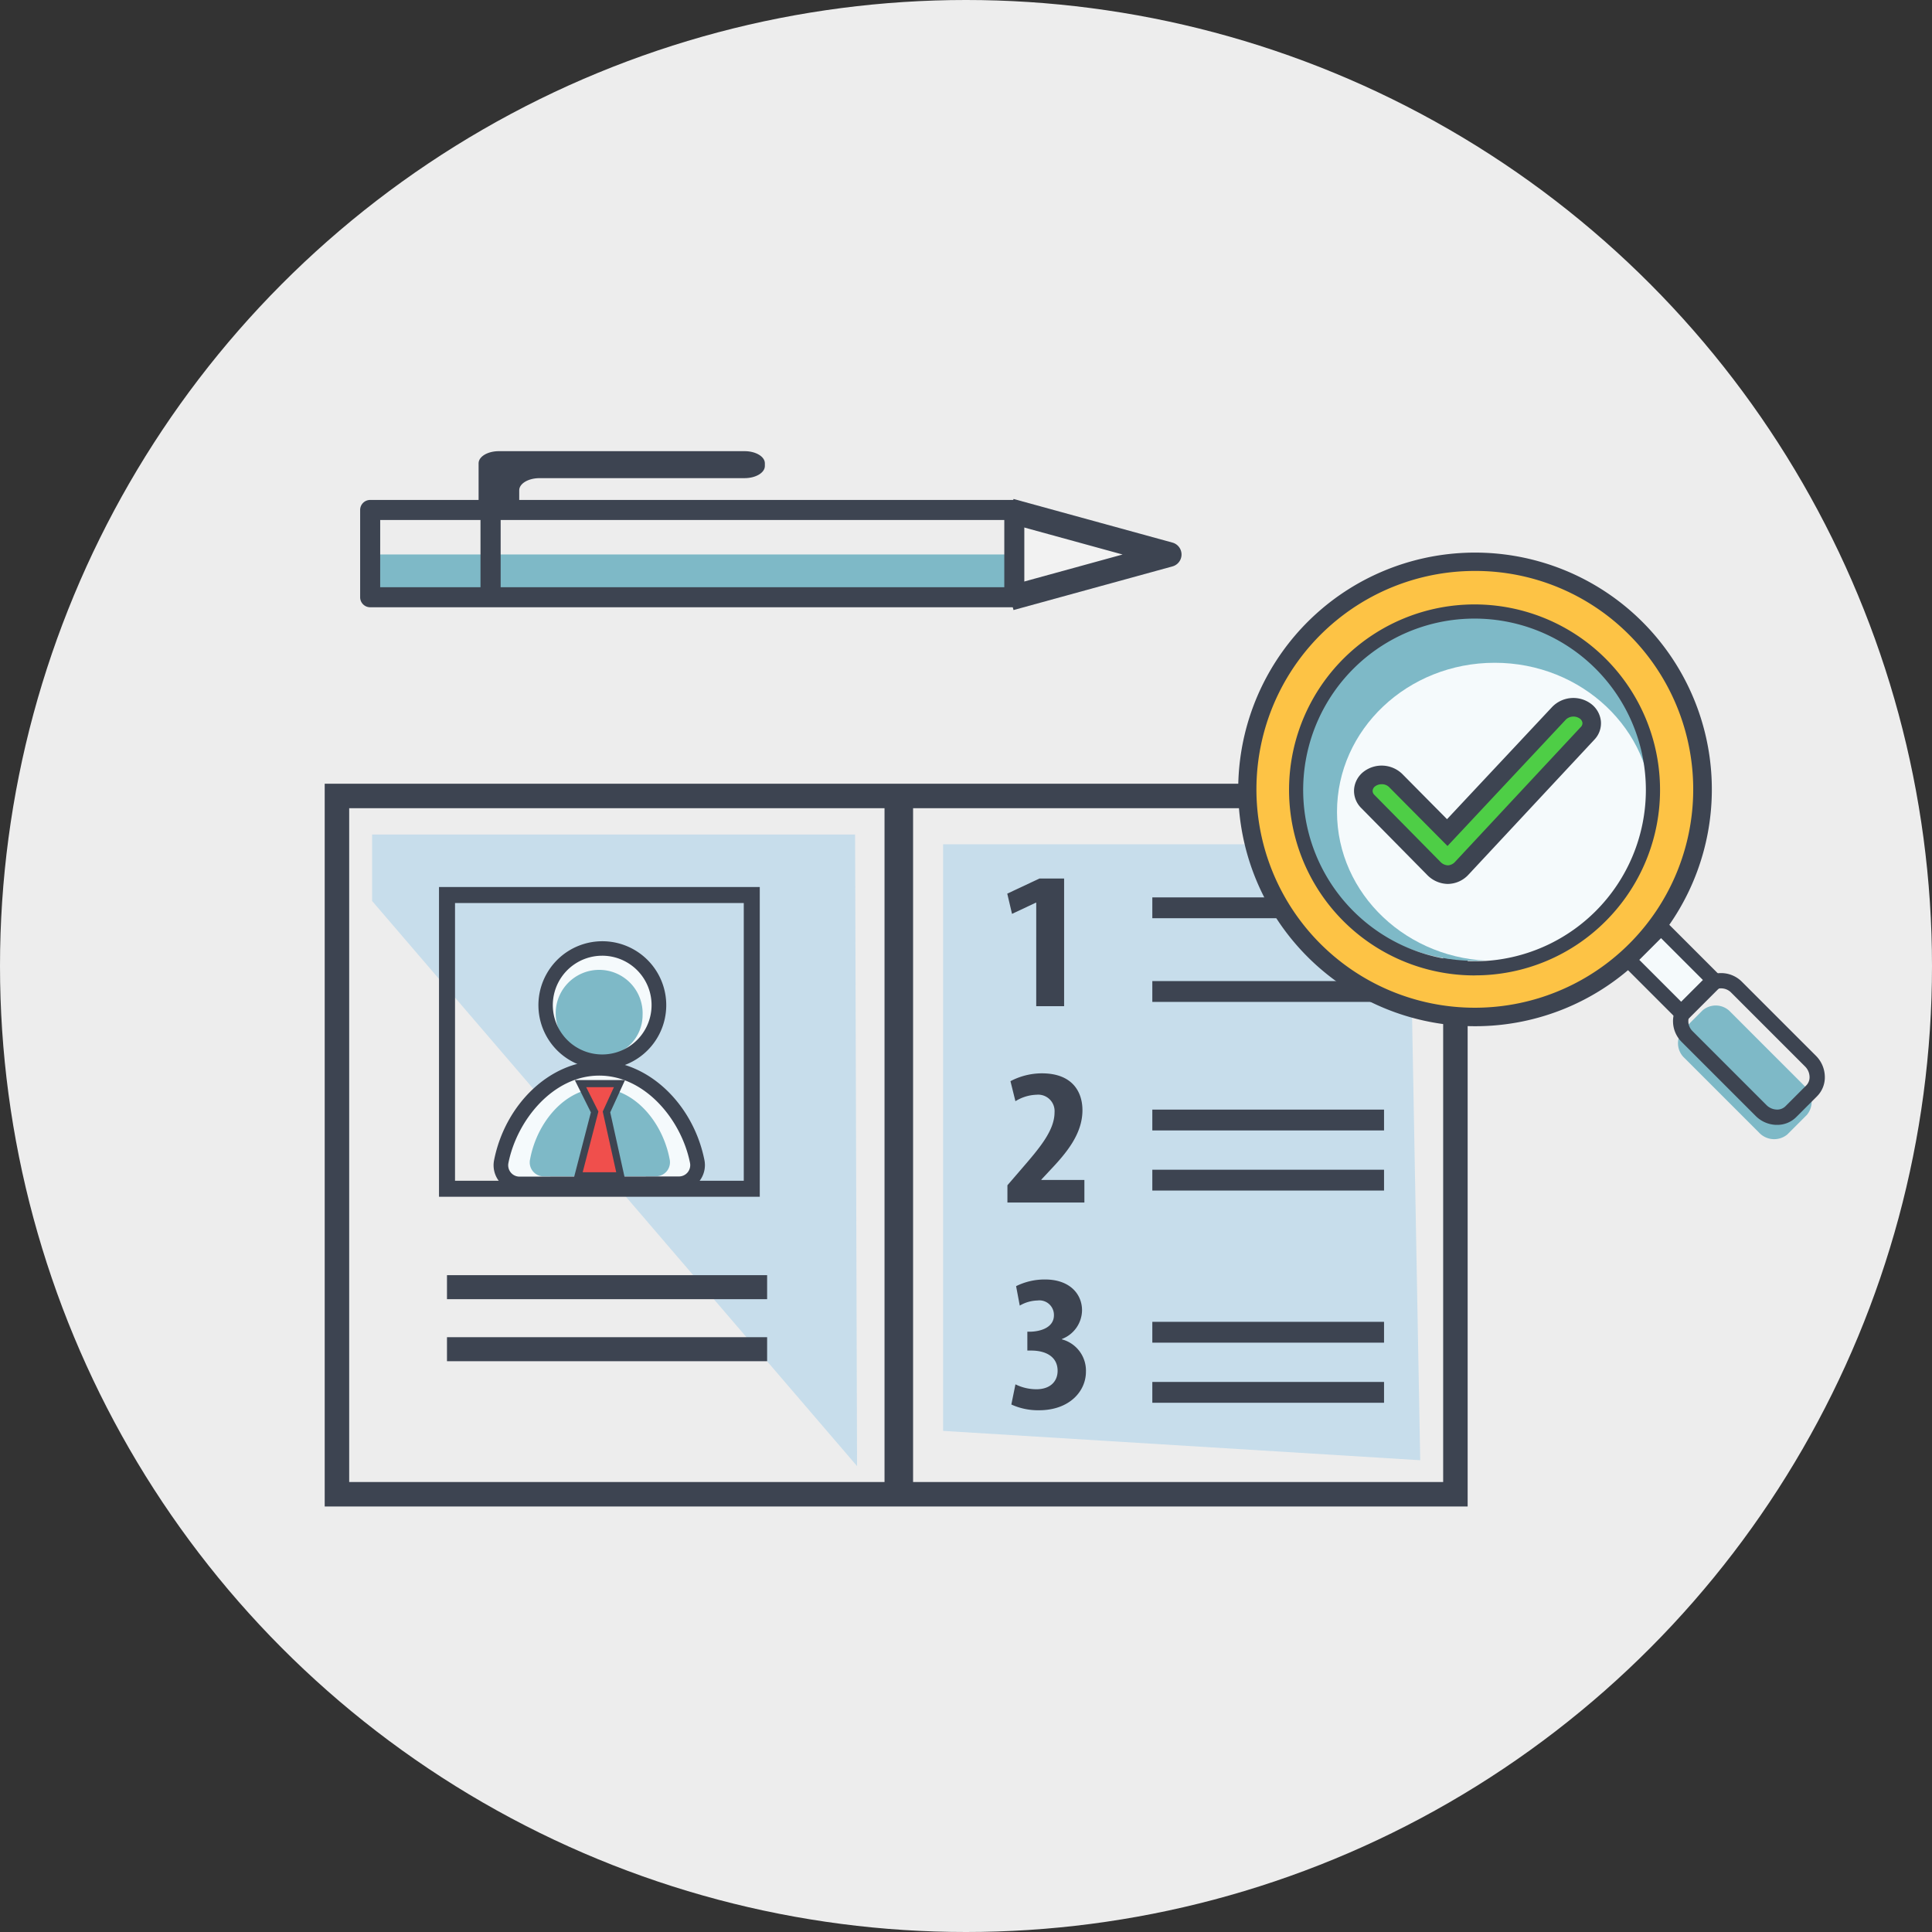 <svg xmlns="http://www.w3.org/2000/svg" width="168" height="168" viewBox="0 0 168 168">
  <rect x="0" y="0" width="168" height="168" fill="#333333" stroke="none"/>
  <g id="Group_23641" data-name="Group 23641" transform="translate(-495 -1762)">
    <circle id="Ellipse_972" data-name="Ellipse 972" cx="84" cy="84" r="84" transform="translate(495 1762)" fill="#ededed"/>
    <g id="Group_17776" data-name="Group 17776" transform="translate(-1111.621 256.035)">
      <g id="Group_17766" data-name="Group 17766" transform="translate(1634.856 1574.116)">
        <g id="Group_17750" data-name="Group 17750" transform="translate(0 0)">
          <path id="Path_46288" data-name="Path 46288" d="M1654.972,1656.919v5.781l42.167,49.139-.17-54.92Z" transform="translate(-1650.848 -1652.504)" fill="#c7ddeb"/>
          <path id="Path_46289" data-name="Path 46289" d="M1897.108,1661.065v51.009l41.488,2.551-.984-53.56Z" transform="translate(-1843.334 -1655.8)" fill="#c7ddeb"/>
          <g id="Group_17749" data-name="Group 17749">
            <g id="Group_17742" data-name="Group 17742">
              <rect id="Rectangle_4504" data-name="Rectangle 4504" width="2.483" height="62.108" transform="translate(48.68 0.375)" fill="#3d4451"/>
              <path id="Path_46290" data-name="Path 46290" d="M1711.219,1706.117h-27.893v-26.934h27.893Zm-26.5-1.392h25.109v-24.15h-25.109Z" transform="translate(-1673.387 -1670.202)" fill="#3d4451"/>
              <path id="Path_46291" data-name="Path 46291" d="M1734.242,1698.234h-99.386v-62.849h99.386Zm-97.257-2.128h95.129v-58.592h-95.129Z" transform="translate(-1634.856 -1635.386)" fill="#3d4451"/>
              <rect id="Rectangle_4505" data-name="Rectangle 4505" width="27.838" height="2.088" transform="translate(10.633 42.733)" fill="#3d4451"/>
              <rect id="Rectangle_4506" data-name="Rectangle 4506" width="27.838" height="2.088" transform="translate(10.633 48.127)" fill="#3d4451"/>
            </g>
            <g id="Group_17744" data-name="Group 17744" transform="translate(59.353 8.243)">
              <g id="Group_17743" data-name="Group 17743">
                <path id="Path_46292" data-name="Path 46292" d="M1926.836,1677.687h-.037l-2.068.973-.414-1.759,2.8-1.315h2.143v11.1h-2.425Z" transform="translate(-1924.317 -1675.587)" fill="#3d4451"/>
              </g>
            </g>
            <g id="Group_17746" data-name="Group 17746" transform="translate(59.367 25.18)">
              <g id="Group_17745" data-name="Group 17745">
                <path id="Path_46293" data-name="Path 46293" d="M1924.386,1769.424v-1.5l1.222-1.417c1.579-1.827,2.876-3.347,2.876-4.935a1.427,1.427,0,0,0-1.56-1.52,3.692,3.692,0,0,0-1.842.563l-.432-1.741a5.884,5.884,0,0,1,2.726-.683c2.67,0,3.534,1.622,3.534,3.21,0,2.083-1.429,3.756-2.839,5.242l-.733.785v.034h3.741v1.964Z" transform="translate(-1924.386 -1758.189)" fill="#3d4451"/>
              </g>
            </g>
            <g id="Group_17748" data-name="Group 17748" transform="translate(59.708 43.108)">
              <g id="Group_17747" data-name="Group 17747">
                <path id="Path_46294" data-name="Path 46294" d="M1926.409,1854.738a4.109,4.109,0,0,0,1.824.427c1.184,0,1.842-.666,1.842-1.605,0-1.229-1.034-1.759-2.293-1.759h-.339v-1.639h.244c.9-.017,2.068-.359,2.068-1.434a1.264,1.264,0,0,0-1.429-1.281,3.207,3.207,0,0,0-1.542.444l-.319-1.69a5.6,5.6,0,0,1,2.519-.581c2.143,0,3.215,1.263,3.215,2.681a2.706,2.706,0,0,1-1.748,2.493v.034a2.811,2.811,0,0,1,2.087,2.817c0,1.69-1.429,3.347-4.08,3.347a5.6,5.6,0,0,1-2.406-.5Z" transform="translate(-1926.052 -1845.62)" fill="#3d4451"/>
              </g>
            </g>
          </g>
          <rect id="Rectangle_4507" data-name="Rectangle 4507" width="20.149" height="1.811" transform="translate(71.967 46.791)" fill="#3d4451"/>
          <rect id="Rectangle_4508" data-name="Rectangle 4508" width="20.149" height="1.811" transform="translate(71.967 52.018)" fill="#3d4451"/>
          <rect id="Rectangle_4509" data-name="Rectangle 4509" width="20.149" height="1.811" transform="translate(71.967 28.337)" fill="#3d4451"/>
          <rect id="Rectangle_4510" data-name="Rectangle 4510" width="20.149" height="1.811" transform="translate(71.967 33.564)" fill="#3d4451"/>
          <rect id="Rectangle_4511" data-name="Rectangle 4511" width="20.149" height="1.811" transform="translate(71.967 9.883)" fill="#3d4451"/>
          <rect id="Rectangle_4512" data-name="Rectangle 4512" width="20.149" height="1.811" transform="translate(71.967 17.16)" fill="#3d4451"/>
        </g>
        <g id="Group_17765" data-name="Group 17765" transform="translate(14.685 13.683)">
          <g id="Group_17764" data-name="Group 17764">
            <g id="Group_17762" data-name="Group 17762">
              <g id="Group_17753" data-name="Group 17753" transform="translate(0.636 0.636)">
                <g id="Group_17752" data-name="Group 17752">
                  <g id="Group_17751" data-name="Group 17751">
                    <path id="Path_46295" data-name="Path 46295" d="M1733.69,1715.071a4.929,4.929,0,1,1,4.663-4.668A4.929,4.929,0,0,1,1733.69,1715.071Z" transform="translate(-1724.622 -1705.22)" fill="#f5fafc"/>
                    <path id="Path_46296" data-name="Path 46296" d="M1711.2,1766.121a1.623,1.623,0,0,1-1.59-1.944c.849-4.277,4.336-8.106,8.513-8.11s7.671,3.817,8.529,8.092a1.623,1.623,0,0,1-1.586,1.947Z" transform="translate(-1709.576 -1745.641)" fill="#f5fafc"/>
                  </g>
                </g>
              </g>
              <g id="Group_17756" data-name="Group 17756" transform="translate(3.15 2.499)">
                <g id="Group_17755" data-name="Group 17755">
                  <g id="Group_17754" data-name="Group 17754">
                    <path id="Path_46297" data-name="Path 46297" d="M1739.714,1721.836a3.78,3.78,0,1,1,3.259-3.567A3.616,3.616,0,0,1,1739.714,1721.836Z" transform="translate(-1733.166 -1714.309)" fill="#7eb9c7"/>
                    <path id="Path_46298" data-name="Path 46298" d="M1722.993,1772.206a1.216,1.216,0,0,1-1.133-1.481c.6-3.258,3.087-6.175,6.062-6.178s5.463,2.908,6.074,6.166a1.217,1.217,0,0,1-1.13,1.484Z" transform="translate(-1721.837 -1754.245)" fill="#7eb9c7"/>
                  </g>
                </g>
              </g>
              <g id="Group_17758" data-name="Group 17758">
                <g id="Group_17757" data-name="Group 17757">
                  <path id="Path_46299" data-name="Path 46299" d="M1730.973,1713.248a5.558,5.558,0,1,1,.285-.007C1731.164,1713.245,1731.068,1713.248,1730.973,1713.248Zm-.013-9.857q-.111,0-.222.006a4.293,4.293,0,0,0,.456,8.574h0a4.293,4.293,0,0,0-.234-8.58Z" transform="translate(-1721.522 -1702.119)" fill="#3d4451"/>
                  <path id="Path_46300" data-name="Path 46300" d="M1708.732,1764.291a2.258,2.258,0,0,1-2.212-2.7c.975-4.911,4.9-8.618,9.135-8.622h.008c4.229,0,8.16,3.7,9.145,8.6a2.258,2.258,0,0,1-2.209,2.708l-13.865.015Zm6.931-10.054h-.007c-3.995,0-7.149,3.866-7.89,7.6a.991.991,0,0,0,.206.825.979.979,0,0,0,.759.359h0l13.865-.015a.98.98,0,0,0,.759-.36.991.991,0,0,0,.2-.826C1722.813,1758.091,1719.654,1754.237,1715.663,1754.237Z" transform="translate(-1706.476 -1742.54)" fill="#3d4451"/>
                </g>
              </g>
              <g id="Group_17761" data-name="Group 17761" transform="translate(0.096 0.096)">
                <g id="Group_17760" data-name="Group 17760">
                  <g id="Group_17759" data-name="Group 17759">
                    <path id="Path_46301" data-name="Path 46301" d="M1731.347,1713.525a5.461,5.461,0,1,1,.28-.007h0Q1731.487,1713.525,1731.347,1713.525Zm-.014-9.857q-.113,0-.227.006a4.389,4.389,0,0,0,.465,8.767h0a4.389,4.389,0,0,0-.239-8.772Z" transform="translate(-1721.991 -1702.589)" fill="#3d4451"/>
                    <path id="Path_46302" data-name="Path 46302" d="M1709.105,1764.569a2.163,2.163,0,0,1-2.118-2.588c.966-4.867,4.853-8.54,9.041-8.544h.008c4.185,0,8.074,3.663,9.051,8.526a2.162,2.162,0,0,1-2.115,2.592l-13.865.015Zm6.931-10.054h-.006c-3.683,0-7.116,3.3-7.984,7.676a1.087,1.087,0,0,0,.226.905,1.074,1.074,0,0,0,.833.394h0l13.865-.015a1.074,1.074,0,0,0,.833-.4,1.087,1.087,0,0,0,.224-.906C1723.152,1757.806,1719.716,1754.515,1716.036,1754.515Z" transform="translate(-1706.945 -1743.01)" fill="#3d4451"/>
                  </g>
                </g>
              </g>
            </g>
            <g id="Group_17763" data-name="Group 17763" transform="translate(6.951 12.084)">
              <path id="Path_46303" data-name="Path 46303" d="M1746.018,1770.569l-1.233-5.548,1.13-2.466h-3.391l1.233,2.466-1.438,5.548Z" transform="translate(-1741.921 -1762.247)" fill="#f04f4c"/>
              <path id="Path_46304" data-name="Path 46304" d="M1744.858,1769.683h-4.482l1.51-5.822-1.4-2.809h4.37l-1.287,2.808Zm-3.685-.616h2.916l-1.172-5.275.973-2.123h-2.412l1.062,2.123Z" transform="translate(-1740.376 -1761.052)" fill="#3d4451"/>
            </g>
          </g>
        </g>
      </g>
      <g id="Group_17772" data-name="Group 17772" transform="translate(1714.259 1553.994)">
        <g id="Group_17770" data-name="Group 17770" transform="translate(0)">
          <ellipse id="Ellipse_961" data-name="Ellipse 961" cx="15.62" cy="15.177" rx="15.62" ry="15.177" transform="translate(5.033 5.172)" fill="#7eb9c7"/>
          <ellipse id="Ellipse_962" data-name="Ellipse 962" cx="13.714" cy="12.961" rx="13.714" ry="12.961" transform="translate(8.623 9.604)" fill="#f5fafc"/>
          <g id="Group_17769" data-name="Group 17769">
            <g id="Group_17767" data-name="Group 17767" transform="translate(0.17 0.241)">
              <path id="Path_46305" data-name="Path 46305" d="M2038.292,1598.075a19.8,19.8,0,1,0,0,28A19.8,19.8,0,0,0,2038.292,1598.075Zm-3.03,24.97a15.514,15.514,0,1,1,0-21.94A15.514,15.514,0,0,1,2035.261,1623.046Z" transform="translate(-2003.877 -1591.661)" fill="#fdc345"/>
              <path id="Path_46306" data-name="Path 46306" d="M2021.906,1630.1a20.4,20.4,0,1,1,14.435-5.97A20.352,20.352,0,0,1,2021.906,1630.1Zm0-39.589a19.185,19.185,0,1,0,13.565,5.619h0A19.057,19.057,0,0,0,2021.906,1590.506Zm0,35.314a16.13,16.13,0,1,1,11.405-4.724A16.024,16.024,0,0,1,2021.906,1625.82Zm0-31.028a14.9,14.9,0,1,0,10.535,25.434h0a14.9,14.9,0,0,0-10.535-25.434Z" transform="translate(-2001.492 -1589.276)" fill="#3d4451"/>
            </g>
            <path id="Path_46307" data-name="Path 46307" d="M2198.336,1787.295a1.8,1.8,0,0,1,.184,2.494l-1.691,1.692a1.8,1.8,0,0,1-2.494-.185l-6.435-6.435a1.749,1.749,0,0,1-.151-2.46l1.692-1.692a1.749,1.749,0,0,1,2.46.15Z" transform="translate(-2149.04 -1740.868)" fill="#7eb9c7"/>
            <path id="Path_46308" data-name="Path 46308" d="M2021.27,1629.308a20.592,20.592,0,1,1,14.573-6.026A20.543,20.543,0,0,1,2021.27,1629.308Zm0-39.589a18.991,18.991,0,1,0,13.428,5.562A18.867,18.867,0,0,0,2021.27,1589.719Z" transform="translate(-2000.662 -1588.101)" fill="#3d4451"/>
            <g id="Group_17768" data-name="Group 17768" transform="translate(33.033 31.669)">
              <rect id="Rectangle_4513" data-name="Rectangle 4513" width="4.001" height="6.649" transform="translate(0.94 3.769) rotate(-45)" fill="#f5fafc"/>
              <path id="Path_46309" data-name="Path 46309" d="M2167.4,1751.96l-5.642-5.642,3.769-3.769,5.642,5.642Zm-3.762-5.642,3.762,3.762,1.889-1.889-3.762-3.762Z" transform="translate(-2161.761 -1742.549)" fill="#3d4451"/>
            </g>
            <path id="Path_46310" data-name="Path 46310" d="M2195.628,1780.731l-.1,0a2.273,2.273,0,0,1-1.512-.669l-6.435-6.435a2.2,2.2,0,0,1-.653-1.5,2.011,2.011,0,0,1,.587-1.49l1.817-1.816a2.011,2.011,0,0,1,1.49-.587,2.2,2.2,0,0,1,1.5.652l6.435,6.435a2.275,2.275,0,0,1,.669,1.513,1.986,1.986,0,0,1-.57,1.513l-1.816,1.816A1.975,1.975,0,0,1,2195.628,1780.731Zm-4.859-11.87a1.382,1.382,0,0,0-.989.4l-1.817,1.816a1.386,1.386,0,0,0-.4,1.028,1.569,1.569,0,0,0,.468,1.071l6.435,6.435a1.667,1.667,0,0,0,1.094.485,1.375,1.375,0,0,0,1.04-.385l1.816-1.816a1.363,1.363,0,0,0,.385-1.039,1.669,1.669,0,0,0-.485-1.094l-6.435-6.435a1.568,1.568,0,0,0-1.071-.468Z" transform="translate(-2148.737 -1731.295)" fill="#3d4451"/>
            <path id="Path_46311" data-name="Path 46311" d="M2194.274,1779.726l-.113,0a2.625,2.625,0,0,1-1.745-.771l-6.435-6.435a2.545,2.545,0,0,1-.755-1.739,2.358,2.358,0,0,1,.689-1.746l1.817-1.816a2.359,2.359,0,0,1,1.746-.689,2.545,2.545,0,0,1,1.739.754l6.435,6.435a2.622,2.622,0,0,1,.771,1.744,2.331,2.331,0,0,1-.672,1.775l-1.816,1.816A2.321,2.321,0,0,1,2194.274,1779.726Zm-4.859-11.87a1.037,1.037,0,0,0-.742.3l-1.816,1.816a1.042,1.042,0,0,0-.3.772,1.222,1.222,0,0,0,.366.833l6.435,6.435a1.316,1.316,0,0,0,.862.383,1.014,1.014,0,0,0,.777-.283l1.816-1.816a1.018,1.018,0,0,0,.284-.777,1.316,1.316,0,0,0-.383-.862l-6.435-6.435a1.223,1.223,0,0,0-.833-.365Z" transform="translate(-2147.383 -1729.941)" fill="#3d4451"/>
          </g>
        </g>
        <g id="Group_17771" data-name="Group 17771" transform="translate(10.102 12.662)">
          <path id="Path_46312" data-name="Path 46312" d="M2061.182,1668.359a1.761,1.761,0,0,1-1.181-.541l-5.741-5.824a1.277,1.277,0,0,1,.167-1.968,1.771,1.771,0,0,1,2.251.144l4.5,4.534,9.728-10.385a1.765,1.765,0,0,1,2.246-.2,1.266,1.266,0,0,1,.234,1.949l-10.932,11.724a1.693,1.693,0,0,1-1.217.567Z" transform="translate(-2053.064 -1652.997)" fill="#4ece46"/>
          <path id="Path_46313" data-name="Path 46313" d="M2058.119,1666.025h-.086a2.561,2.561,0,0,1-1.742-.78l-5.742-5.826a2.1,2.1,0,0,1-.615-1.631,2.148,2.148,0,0,1,.874-1.554,2.575,2.575,0,0,1,3.309.222l3.9,3.939,9.154-9.772a2.567,2.567,0,0,1,3.3-.307,2.166,2.166,0,0,1,.923,1.537,2.052,2.052,0,0,1-.565,1.626l-10.93,11.722A2.479,2.479,0,0,1,2058.119,1666.025Zm-5.783-8.67a.944.944,0,0,0-.561.176.526.526,0,0,0-.228.377.474.474,0,0,0,.152.373l5.743,5.826a.957.957,0,0,0,.619.3h.063a.906.906,0,0,0,.6-.311l10.931-11.723a.454.454,0,0,0,.137-.359.545.545,0,0,0-.248-.379.96.96,0,0,0-1.187.092l-10.3,11-5.087-5.131A.894.894,0,0,0,2052.336,1657.355Z" transform="translate(-2049.928 -1649.853)" fill="#3d4451"/>
        </g>
      </g>
      <g id="Group_17775" data-name="Group 17775" transform="translate(1637.938 1545.197)">
        <g id="Group_17774" data-name="Group 17774" transform="translate(0 4.157)">
          <g id="Group_17773" data-name="Group 17773" transform="translate(56.248)">
            <path id="Path_46314" data-name="Path 46314" d="M1925.594,1570.516l13.821,3.795-13.821,3.795" transform="translate(-1925.31 -1569.481)" fill="#f2f2f2"/>
            <path id="Path_46315" data-name="Path 46315" d="M1924.776,1575.128l-.568-2.07,10.052-2.76-10.052-2.76.568-2.07,13.821,3.795a1.073,1.073,0,0,1,0,2.069Z" transform="translate(-1924.208 -1565.469)" fill="#3d4451"/>
          </g>
          <rect id="Rectangle_4514" data-name="Rectangle 4514" width="56.06" height="4.101" transform="translate(0.823 4.825)" fill="#7eb9c7"/>
          <path id="Path_46316" data-name="Path 46316" d="M1706.77,1575.2h-56.012a.871.871,0,0,1-.871-.871v-7.589a.871.871,0,0,1,.871-.871h56.012a.871.871,0,0,1,.871.871v7.589A.871.871,0,0,1,1706.77,1575.2Zm-55.141-1.742H1705.9v-5.847h-54.269Z" transform="translate(-1649.887 -1565.784)" fill="#3d4451"/>
        </g>
        <path id="Path_46317" data-name="Path 46317" d="M1700.1,1550.859v-4.61c0-.582.79-1.053,1.764-1.053h21.365c.974,0,1.764.471,1.764,1.053v.241c0,.581-.79,1.053-1.764,1.053h-17.832c-.974,0-1.764.472-1.764,1.053v2.263" transform="translate(-1689.8 -1545.197)" fill="#3d4451"/>
        <rect id="Rectangle_4515" data-name="Rectangle 4515" width="1.753" height="8.23" transform="translate(10.465 4.853)" fill="#3d4451"/>
      </g>
    </g>
  </g>
</svg>
